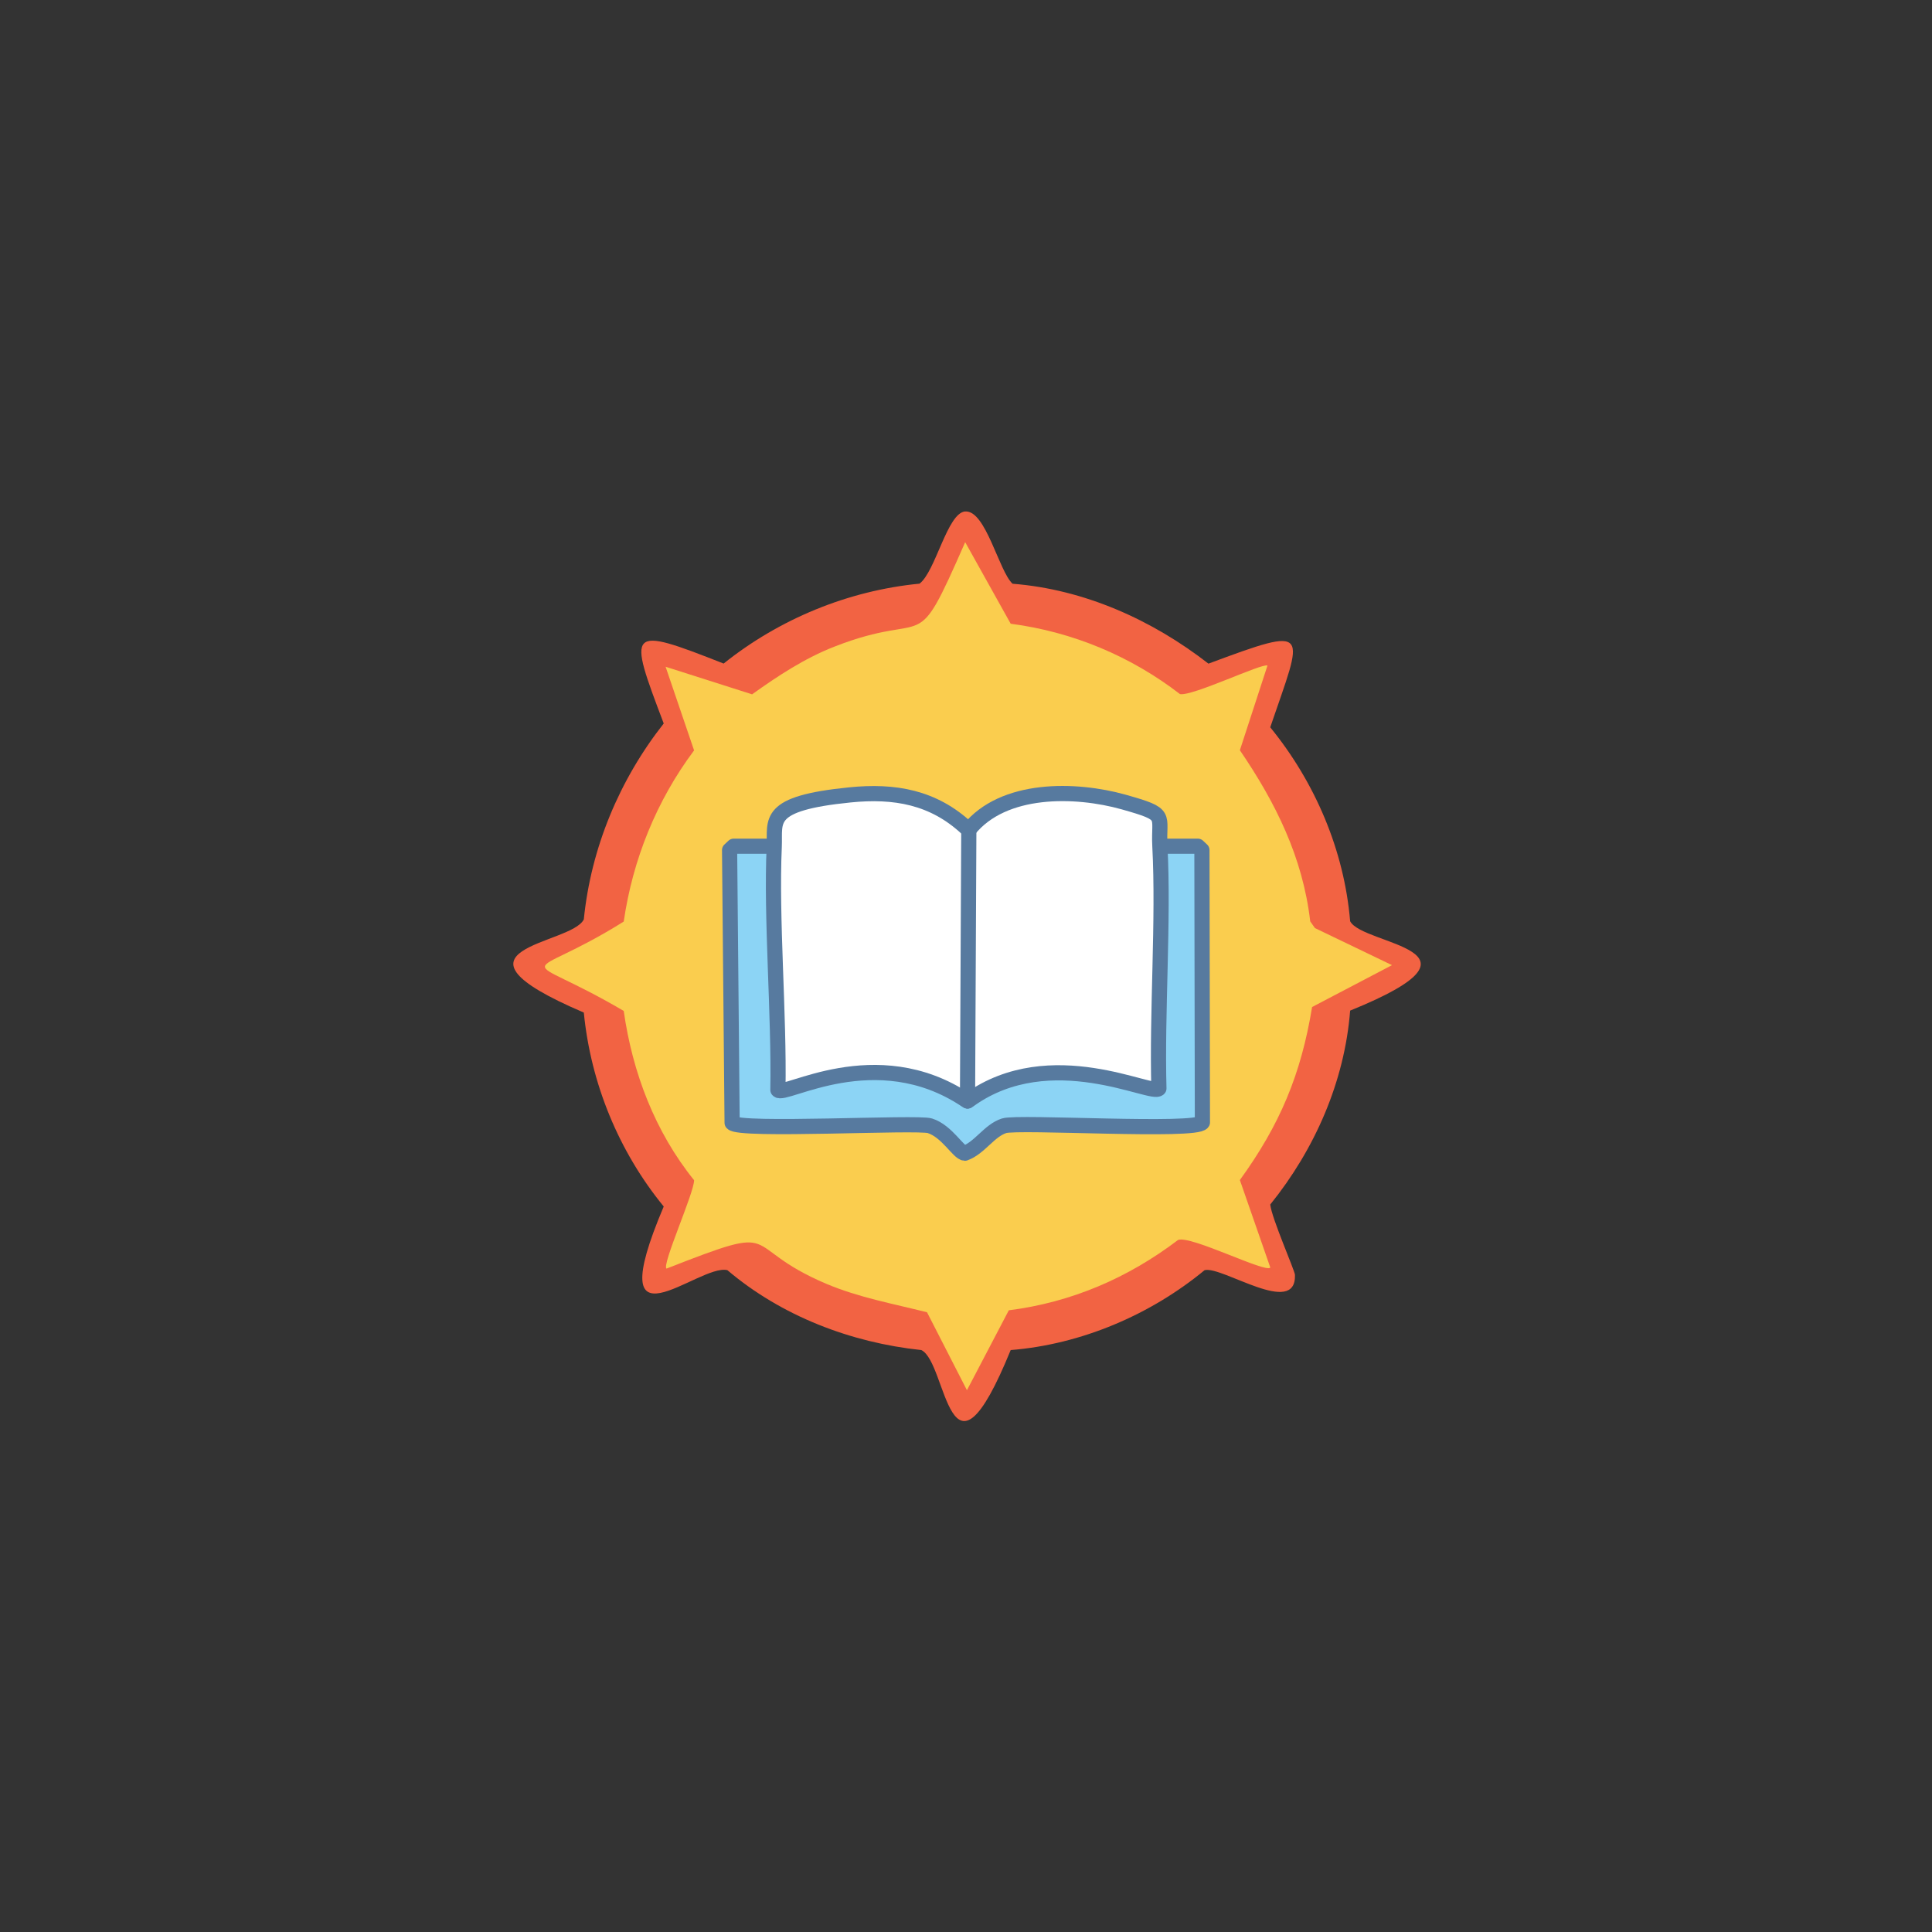 <?xml version="1.0" encoding="UTF-8"?>
<svg id="Layer_1" xmlns="http://www.w3.org/2000/svg" viewBox="0 0 236.71 236.71"><rect x="0" y="0" width="236.71" height="236.71" fill="#333333" stroke="none"/>
  <defs>
    <style>
      .cls-1 {
        fill: #fff;
      }

      .cls-2 {
        fill: #8cd4f5;
      }

      .cls-3 {
        fill: none;
        stroke: #577a9f;
        stroke-linecap: round;
        stroke-linejoin: round;
        stroke-width: 1.86px;
      }

      .cls-4 {
        fill: #facd4e;
      }

      .cls-5 {
        fill: #f26343;
      }
    </style>
  </defs>
  <g id="Generative_Object">
    <g>
      <path class="cls-5" d="M118.24,62.67c2.53-.23,4.14,7.32,5.82,8.85,8.79.69,17.11,4.43,24,9.79,12.82-4.77,11.63-4.11,7.57,7.8,5.49,6.73,9.06,15.07,9.79,23.76,1.54,2.99,18.67,3.38,0,10.95-.68,8.72-4.35,17.02-9.79,23.76.18,1.69,3.01,8.09,3.03,8.62.16,5.25-8.92-1.12-11.07-.58-6.64,5.48-15.13,9.1-23.76,9.79-7.67,18.79-7.74,1.52-10.95,0-8.63-.91-17.14-4.17-23.76-9.79-3.53-.86-15.72,10.89-7.8-7.8-5.5-6.72-8.94-15.08-9.79-23.76-18.65-7.97-1.51-8.24,0-11.42.88-8.77,4.37-17.11,9.79-24-4.43-11.67-4.49-12,7.34-7.34,6.82-5.46,15.25-8.94,24-9.79,1.98-1.5,3.39-8.65,5.59-8.85Z"/>
      <path class="cls-4" d="M118.24,66.4l5.59,10.02c7.58.99,14.71,3.97,20.74,8.62,1.51.3,10.16-3.86,10.72-3.49l-3.38,10.37c4.38,6.42,7.71,13.12,8.62,20.97l.58.82,9.44,4.54-9.79,5.13c-1.36,8.28-3.95,14.43-8.85,21.2l3.73,10.72c-.51.73-9.73-3.97-11.3-3.38-6.14,4.66-13.05,7.64-20.74,8.62l-5.13,9.79-4.89-9.55c-4.17-1.05-8.37-1.81-12.35-3.49-11.04-4.69-4.72-7.67-19.57-1.86-.6-.45,3.4-9.31,3.38-10.83-4.8-5.95-7.55-13.2-8.62-20.74-13.22-7.77-12.52-3.11,0-10.95,1.1-7.6,4.03-14.84,8.62-20.97l-3.49-10.25,10.6,3.38c3.12-2.24,6.43-4.41,10.02-5.82,12.02-4.72,9.69,1.76,16.08-12.81Z"/>
      <path class="cls-1" d="M142.11,103.69c.48,9.03-.38,20.36-.12,29.67-.71,1.03-13.24-5.74-23.21,1.39h-.47c-11.04-7.34-22.34-.23-23.01-1.22.18-9.2-.84-21.02-.45-29.83.14-3.17-1.14-5.27,9.28-6.32,5.46-.55,10.22.27,14.34,4.12l.22.16c4.22-5.26,13.05-5.07,18.99-3.4,5.55,1.57,4.21,1.5,4.42,5.42Z"/>
      <path class="cls-2" d="M94.86,103.7c-.4,8.81.62,20.62.45,29.83.67.99,11.97-6.11,23.01,1.23h.47c9.97-7.14,22.5-.36,23.21-1.4-.26-9.31.6-20.65.12-29.67h.94s3.7-.01,3.7-.01l.5.47.06,33.37c-.67,1.2-22.58-.15-24.3.41-1.82.59-2.97,2.69-4.8,3.36-.78-.02-2.17-2.68-4.29-3.36-1.54-.49-23.52.71-24.23-.36l-.31-33.42.5-.47h4l.97.03Z"/>
    </g>
    <g>
      <path class="cls-3" d="M118.7,101.67l-.22-.16c-4.12-3.85-8.88-4.67-14.34-4.12-10.42,1.04-9.14,3.15-9.28,6.32-.4,8.81.62,20.62.45,29.83.67.99,11.97-6.11,23.01,1.23l.23.13"/>
      <path class="cls-3" d="M118.7,101.67c4.22-5.26,13.05-5.07,18.99-3.4,5.55,1.57,4.21,1.5,4.42,5.42.48,9.03-.38,20.36-.12,29.67-.71,1.03-13.24-5.74-23.21,1.39l-.24.13"/>
      <line class="cls-3" x1="118.7" y1="101.67" x2="118.54" y2="134.88"/>
      <path class="cls-3" d="M93.89,103.68h-4l-.5.47.31,33.42c.71,1.07,22.69-.13,24.23.36,2.12.67,3.5,3.33,4.29,3.36,1.83-.66,2.97-2.77,4.8-3.36,1.72-.56,23.63.8,24.3-.41l-.06-33.37-.5-.47h-3.7"/>
    </g>
  </g>
</svg>